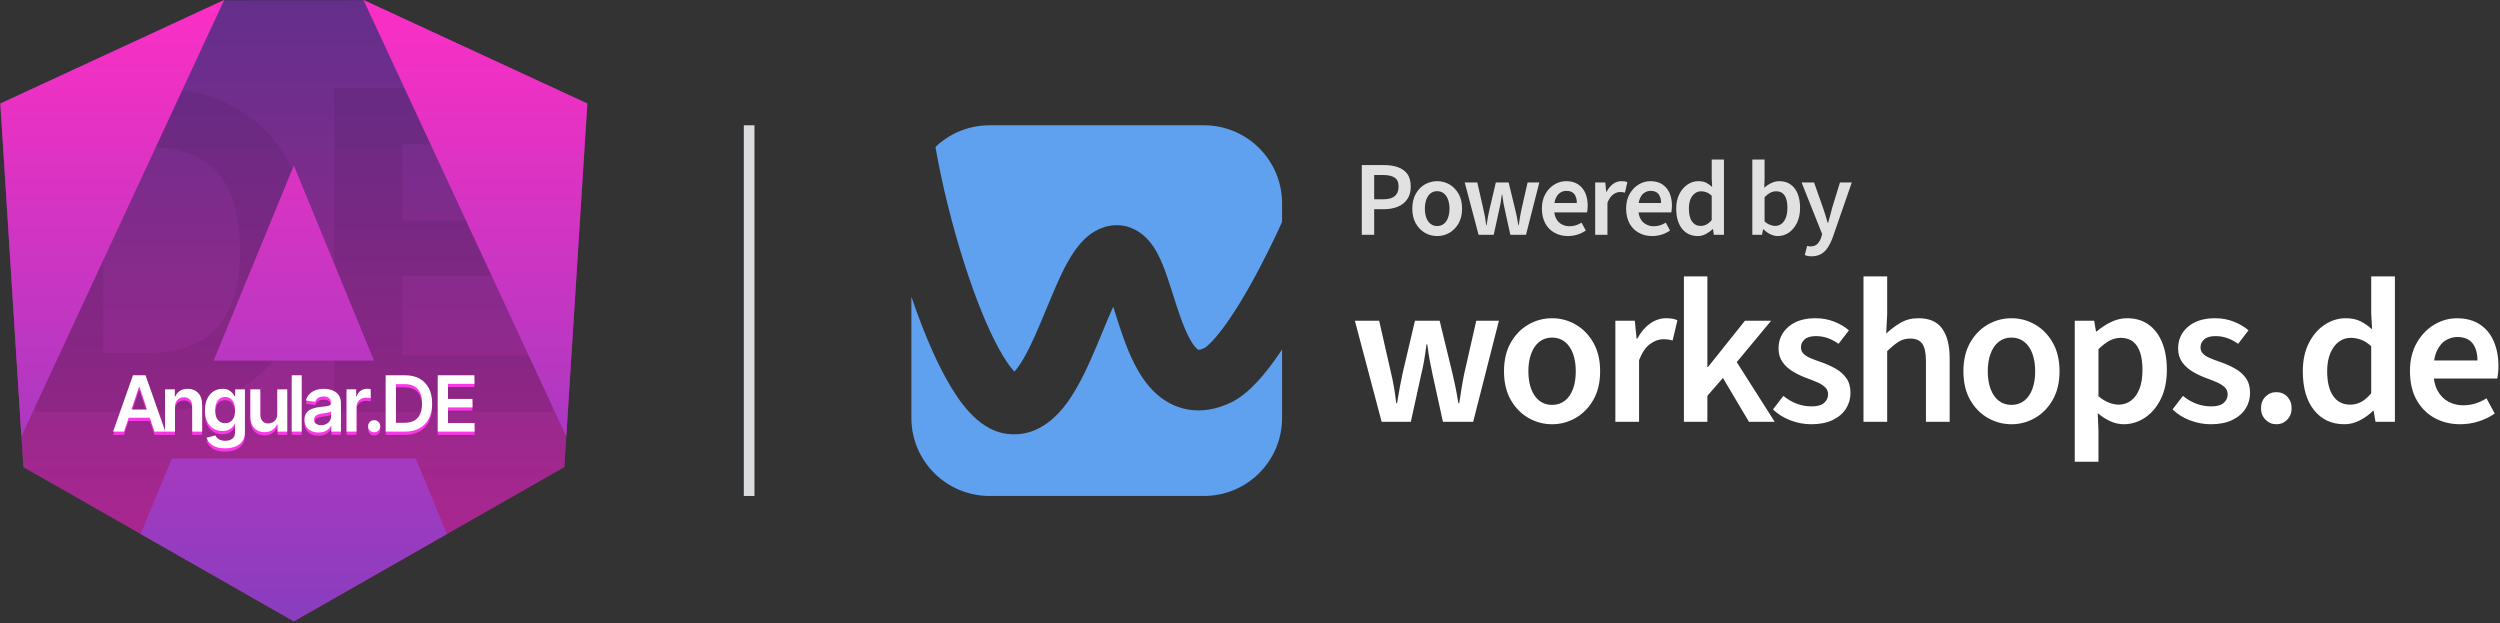 <?xml version="1.0" encoding="UTF-8" standalone="no"?>
<!DOCTYPE svg PUBLIC "-//W3C//DTD SVG 1.1//EN" "http://www.w3.org/Graphics/SVG/1.1/DTD/svg11.dtd">
<svg width="100%" height="100%" viewBox="0 0 999 249" version="1.1" xmlns="http://www.w3.org/2000/svg" xmlns:xlink="http://www.w3.org/1999/xlink" xml:space="preserve" xmlns:serif="http://www.serif.com/" style="fill-rule:evenodd;clip-rule:evenodd;stroke-linejoin:round;stroke-miterlimit:2;">
    <rect x="0" y="0" width="999" height="249" fill="#333333" stroke="none"/>
    <path d="M544.177,93.817L544.177,65.96L552.952,65.96C555.039,65.96 556.871,66.216 558.489,66.77C560.108,67.323 561.386,68.218 562.323,69.453C563.26,70.688 563.729,72.392 563.729,74.564C563.729,76.609 563.26,78.313 562.323,79.633C561.386,80.954 560.151,81.976 558.532,82.615C556.913,83.254 555.124,83.595 553.122,83.595L549.118,83.595L549.118,93.817L544.177,93.817ZM549.118,79.633L552.739,79.633C554.826,79.633 556.36,79.207 557.339,78.355C558.362,77.503 558.873,76.226 558.873,74.564C558.873,72.818 558.319,71.583 557.254,70.944C556.189,70.262 554.613,69.922 552.569,69.922L549.118,69.922L549.118,79.633ZM574.275,94.329C572.571,94.329 570.91,93.903 569.419,93.051C567.886,92.156 566.693,90.921 565.756,89.302C564.819,87.641 564.35,85.682 564.35,83.382C564.35,81.039 564.819,79.079 565.756,77.418C566.693,75.8 567.886,74.522 569.419,73.67C570.91,72.818 572.571,72.392 574.275,72.392C576.021,72.392 577.64,72.818 579.173,73.67C580.664,74.522 581.9,75.8 582.837,77.418C583.774,79.079 584.242,81.039 584.242,83.382C584.242,85.682 583.774,87.641 582.837,89.302C581.9,90.921 580.664,92.156 579.173,93.051C577.64,93.903 576.021,94.329 574.275,94.329ZM574.275,90.325C575.297,90.325 576.192,90.026 576.916,89.473C577.683,88.876 578.236,88.067 578.62,87.045C579.003,85.98 579.216,84.787 579.216,83.382C579.216,81.976 579.003,80.741 578.62,79.718C578.236,78.654 577.683,77.844 576.916,77.248C576.192,76.694 575.297,76.396 574.275,76.396C573.253,76.396 572.401,76.694 571.677,77.248C570.91,77.844 570.356,78.654 569.973,79.718C569.59,80.741 569.377,81.976 569.377,83.382C569.377,84.787 569.59,85.98 569.973,87.045C570.356,88.067 570.91,88.876 571.677,89.473C572.401,90.026 573.253,90.325 574.275,90.325ZM590.837,93.817L585.299,72.903L590.326,72.903L592.796,83.765C593.009,84.702 593.222,85.639 593.392,86.619C593.563,87.599 593.733,88.749 593.861,89.984L594.031,89.984C594.244,88.749 594.415,87.599 594.585,86.619C594.798,85.639 594.968,84.702 595.181,83.765L597.737,72.903L602.848,72.903L605.489,83.765C605.702,84.702 605.915,85.639 606.128,86.619C606.341,87.599 606.512,88.749 606.725,89.984L606.895,89.984C607.108,88.749 607.278,87.599 607.406,86.619C607.577,85.639 607.747,84.702 607.96,83.765L610.43,72.903L615.116,72.903L609.791,93.817L603.53,93.817L601.4,84.106C601.187,83.169 601.017,82.232 600.804,81.294C600.634,80.315 600.463,79.165 600.293,77.802L600.122,77.802C599.952,79.165 599.782,80.315 599.611,81.294C599.441,82.232 599.228,83.169 599.015,84.106L596.885,93.817L590.837,93.817ZM621.089,84.872C621.218,85.838 621.474,86.658 621.846,87.343C622.399,88.408 623.166,89.175 624.103,89.643C625.04,90.154 626.062,90.41 627.127,90.41C628.022,90.41 628.916,90.282 629.726,90.026C630.535,89.771 631.259,89.43 631.983,88.962L633.687,92.114C632.707,92.795 631.642,93.349 630.407,93.732C629.172,94.116 627.851,94.329 626.531,94.329C624.572,94.329 622.783,93.903 621.207,93.008C619.631,92.156 618.395,90.921 617.501,89.302C616.606,87.641 616.138,85.682 616.138,83.339C616.138,81.081 616.606,79.122 617.543,77.503C618.481,75.842 619.673,74.607 621.164,73.713C622.655,72.818 624.188,72.392 625.849,72.392C627.766,72.392 629.342,72.818 630.62,73.67C631.898,74.522 632.835,75.672 633.517,77.163C634.156,78.654 634.454,80.4 634.454,82.317C634.454,82.785 634.411,83.211 634.369,83.637C634.326,84.063 634.283,84.489 634.198,84.872L621.089,84.872ZM621.148,81.124L630.109,81.124C630.109,79.633 629.768,78.441 629.087,77.546C628.405,76.694 627.34,76.268 625.935,76.268C625.125,76.268 624.359,76.481 623.635,76.907C622.868,77.333 622.229,78.057 621.76,79.079C621.479,79.642 621.275,80.322 621.148,81.124ZM637.435,93.817L637.435,72.903L641.482,72.903L641.823,76.609L641.993,76.609C642.717,75.246 643.612,74.224 644.634,73.457C645.699,72.733 646.764,72.392 647.914,72.392C648.468,72.392 648.894,72.435 649.277,72.477C649.66,72.562 650.001,72.648 650.299,72.818L649.319,76.992C648.979,76.907 648.681,76.822 648.382,76.779C648.127,76.737 647.743,76.737 647.275,76.737C646.466,76.737 645.571,77.035 644.677,77.674C643.74,78.313 642.973,79.463 642.334,81.039L642.334,93.817L637.435,93.817ZM654.748,84.872C654.877,85.838 655.133,86.658 655.505,87.343C656.058,88.408 656.825,89.175 657.762,89.643C658.699,90.154 659.721,90.41 660.786,90.41C661.681,90.41 662.575,90.282 663.385,90.026C664.194,89.771 664.918,89.43 665.642,88.962L667.346,92.114C666.366,92.795 665.301,93.349 664.066,93.732C662.831,94.116 661.51,94.329 660.19,94.329C658.231,94.329 656.442,93.903 654.866,93.008C653.29,92.156 652.054,90.921 651.16,89.302C650.265,87.641 649.797,85.682 649.797,83.339C649.797,81.081 650.265,79.122 651.202,77.503C652.14,75.842 653.332,74.607 654.823,73.713C656.314,72.818 657.847,72.392 659.508,72.392C661.425,72.392 663.001,72.818 664.279,73.67C665.557,74.522 666.494,75.672 667.176,77.163C667.815,78.654 668.113,80.4 668.113,82.317C668.113,82.785 668.07,83.211 668.028,83.637C667.985,84.063 667.942,84.489 667.857,84.872L654.748,84.872ZM654.807,81.124L663.768,81.124C663.768,79.633 663.427,78.441 662.746,77.546C662.064,76.694 660.999,76.268 659.594,76.268C658.784,76.268 658.018,76.481 657.294,76.907C656.527,77.333 655.888,78.057 655.419,79.079C655.138,79.642 654.934,80.322 654.807,81.124ZM678.42,94.329C675.821,94.329 673.734,93.349 672.158,91.432C670.625,89.473 669.816,86.789 669.816,83.382C669.816,81.081 670.242,79.165 671.093,77.503C671.903,75.885 673.01,74.607 674.373,73.713C675.736,72.818 677.142,72.392 678.675,72.392C679.868,72.392 680.89,72.605 681.742,72.988C682.552,73.414 683.361,73.968 684.17,74.692L684,71.327L684,63.745L688.898,63.745L688.898,93.817L684.852,93.817L684.511,91.56L684.341,91.56C683.574,92.327 682.679,92.965 681.657,93.519C680.635,94.073 679.527,94.329 678.42,94.329ZM679.612,90.282C680.422,90.282 681.188,90.069 681.913,89.728C682.594,89.345 683.318,88.749 684,87.939L684,78.185C683.276,77.546 682.552,77.078 681.87,76.822C681.146,76.566 680.464,76.439 679.74,76.439C678.846,76.439 678.036,76.694 677.312,77.248C676.546,77.759 675.992,78.568 675.523,79.591C675.097,80.613 674.884,81.848 674.884,83.339C674.884,85.597 675.268,87.3 676.12,88.493C676.972,89.686 678.122,90.282 679.612,90.282ZM710.366,94.329C709.429,94.329 708.449,94.073 707.47,93.604C706.49,93.178 705.553,92.497 704.658,91.602L704.531,91.602L704.105,93.817L700.228,93.817L700.228,63.745L705.127,63.745L705.127,71.498L704.999,74.99C705.894,74.224 706.831,73.585 707.896,73.116C708.918,72.605 709.983,72.392 711.048,72.392C712.794,72.392 714.285,72.818 715.52,73.713C716.755,74.564 717.692,75.8 718.331,77.376C718.97,78.994 719.311,80.868 719.311,82.998C719.311,85.384 718.885,87.428 718.033,89.132C717.181,90.836 716.074,92.114 714.753,93.008C713.39,93.903 711.942,94.329 710.366,94.329ZM709.344,90.282C710.281,90.282 711.09,89.984 711.857,89.473C712.581,88.919 713.177,88.11 713.603,87.045C714.029,85.98 714.242,84.659 714.242,83.083C714.242,81.678 714.114,80.485 713.774,79.505C713.476,78.526 712.964,77.759 712.325,77.248C711.644,76.694 710.792,76.439 709.727,76.439C708.96,76.439 708.236,76.609 707.47,76.992C706.703,77.376 705.936,77.972 705.127,78.781L705.127,88.536C705.894,89.175 706.618,89.6 707.342,89.856C708.066,90.154 708.747,90.282 709.344,90.282ZM723.92,102.422C723.324,102.422 722.855,102.379 722.429,102.294C721.961,102.209 721.577,102.081 721.194,101.91L722.131,98.247C722.429,98.332 722.685,98.375 722.898,98.418C723.153,98.46 723.366,98.46 723.579,98.46C724.687,98.46 725.581,98.12 726.263,97.438C726.902,96.756 727.413,95.905 727.754,94.882L728.137,93.562L719.916,72.903L724.9,72.903L728.52,83.169C728.819,84.063 729.159,85.043 729.457,86.022C729.756,87.045 730.054,88.067 730.352,89.047L730.522,89.047C730.778,88.067 731.076,87.087 731.332,86.108C731.587,85.085 731.843,84.106 732.098,83.169L735.25,72.903L739.978,72.903L732.397,94.754C731.843,96.331 731.161,97.694 730.437,98.844C729.713,99.994 728.819,100.846 727.754,101.485C726.731,102.081 725.411,102.422 723.92,102.422Z" style="fill:white;fill-opacity:0.85;"/>
    <path d="M552.097,168.539L541.409,128.17L551.111,128.17L555.879,149.135C556.318,150.944 556.702,152.794 557.03,154.685C557.359,156.576 557.661,158.727 557.935,161.139L558.264,161.139C558.647,158.727 559.017,156.576 559.374,154.685C559.73,152.794 560.1,150.944 560.484,149.135L565.417,128.17L575.283,128.17L580.38,149.135C580.819,150.944 581.23,152.794 581.614,154.685C581.997,156.576 582.381,158.727 582.765,161.139L583.094,161.139C583.477,158.727 583.82,156.576 584.121,154.685C584.423,152.794 584.765,150.944 585.149,149.135L589.918,128.17L598.962,128.17L588.684,168.539L576.598,168.539L572.487,149.793C572.104,147.984 571.734,146.162 571.377,144.326C571.021,142.489 570.679,140.256 570.35,137.625L570.021,137.625C569.692,140.256 569.363,142.489 569.034,144.326C568.705,146.162 568.322,147.984 567.883,149.793L563.772,168.539L552.097,168.539ZM620.207,169.525C616.853,169.525 613.714,168.692 610.793,167.026C607.871,165.36 605.508,162.951 603.705,159.799C601.902,156.648 601,152.841 601,148.379C601,143.895 601.902,140.072 603.705,136.909C605.508,133.746 607.871,131.332 610.793,129.666C613.714,128 616.853,127.166 620.207,127.166C623.561,127.166 626.693,128 629.604,129.666C632.514,131.332 634.877,133.746 636.691,136.909C638.506,140.072 639.413,143.895 639.413,148.379C639.413,152.841 638.506,156.648 636.691,159.799C634.877,162.951 632.514,165.36 629.604,167.026C626.693,168.692 623.561,169.525 620.207,169.525ZM620.207,161.797C622.18,161.797 623.88,161.243 625.305,160.136C626.73,159.03 627.815,157.467 628.561,155.45C629.306,153.433 629.679,151.076 629.679,148.379C629.679,145.682 629.306,143.319 628.561,141.291C627.815,139.263 626.73,137.69 625.305,136.572C623.88,135.454 622.18,134.895 620.207,134.895C618.234,134.895 616.54,135.454 615.126,136.572C613.711,137.69 612.626,139.263 611.87,141.291C611.114,143.319 610.735,145.682 610.735,148.379C610.735,151.076 611.114,153.433 611.87,155.45C612.626,157.467 613.711,159.03 615.126,160.136C616.54,161.243 618.234,161.797 620.207,161.797ZM645.497,168.539L645.497,128.153L653.258,128.153L653.981,135.356L654.244,135.356C655.67,132.714 657.388,130.689 659.4,129.28C661.412,127.871 663.519,127.166 665.723,127.166C666.742,127.166 667.611,127.23 668.329,127.356C669.047,127.482 669.702,127.693 670.294,127.989L668.386,136.046C667.762,135.882 667.175,135.758 666.627,135.676C666.079,135.594 665.372,135.553 664.505,135.553C662.894,135.553 661.209,136.169 659.449,137.403C657.69,138.636 656.196,140.804 654.968,143.907L654.968,168.539L645.497,168.539ZM672.892,168.539L672.892,110.459L682.265,110.459L682.265,146.637L682.527,146.637L697.294,128.153L707.752,128.153L694.005,144.696L709.166,168.539L698.873,168.539L688.48,151.01L682.265,158.179L682.265,168.539L672.892,168.539ZM723.768,169.525C720.94,169.525 718.169,169.007 715.455,167.972C712.742,166.936 710.416,165.48 708.476,163.606L712.619,158.213C714.428,159.649 716.264,160.704 718.128,161.378C719.991,162.052 721.959,162.389 724.031,162.389C726.234,162.389 727.865,161.926 728.923,161C729.981,160.074 730.51,158.925 730.51,157.555C730.51,156.425 730.11,155.482 729.31,154.726C728.51,153.97 727.471,153.315 726.193,152.761C724.916,152.208 723.527,151.657 722.025,151.109C720.063,150.396 718.221,149.527 716.5,148.502C714.778,147.477 713.383,146.213 712.315,144.712C711.246,143.21 710.711,141.385 710.711,139.236C710.711,135.706 712.038,132.813 714.691,130.554C717.344,128.296 720.918,127.166 725.413,127.166C728.142,127.166 730.653,127.619 732.944,128.523C735.234,129.427 737.197,130.587 738.83,132.001L734.687,137.395C733.239,136.364 731.776,135.591 730.296,135.075C728.816,134.56 727.265,134.303 725.643,134.303C723.604,134.303 722.096,134.741 721.12,135.618C720.144,136.495 719.656,137.548 719.656,138.776C719.656,139.774 719.971,140.607 720.602,141.275C721.232,141.944 722.148,142.538 723.348,143.059C724.549,143.58 725.994,144.125 727.682,144.696C729.764,145.419 731.705,146.288 733.502,147.302C735.3,148.316 736.742,149.599 737.827,151.15C738.913,152.701 739.455,154.649 739.455,156.995C739.455,159.308 738.855,161.41 737.655,163.301C736.455,165.192 734.69,166.702 732.36,167.832C730.031,168.961 727.167,169.525 723.768,169.525ZM744.651,168.539L744.651,110.459L754.122,110.459L754.122,125.49L753.728,133.284C755.438,131.672 757.332,130.25 759.409,129.016C761.486,127.783 763.901,127.166 766.653,127.166C771.005,127.166 774.165,128.567 776.133,131.368C778.1,134.169 779.084,138.118 779.084,143.216L779.084,168.539L769.612,168.539L769.612,144.432C769.612,141.1 769.119,138.743 768.132,137.361C767.146,135.98 765.546,135.289 763.332,135.289C761.555,135.289 759.999,135.717 758.661,136.572C757.324,137.427 755.811,138.677 754.122,140.321L754.122,168.539L744.651,168.539ZM803.783,169.525C800.428,169.525 797.29,168.692 794.368,167.026C791.446,165.36 789.084,162.951 787.281,159.799C785.478,156.648 784.576,152.841 784.576,148.379C784.576,143.895 785.478,140.072 787.281,136.909C789.084,133.746 791.446,131.332 794.368,129.666C797.29,128 800.428,127.166 803.783,127.166C807.137,127.166 810.269,128 813.179,129.666C816.09,131.332 818.452,133.746 820.267,136.909C822.081,140.072 822.988,143.895 822.988,148.379C822.988,152.841 822.081,156.648 820.267,159.799C818.452,162.951 816.09,165.36 813.179,167.026C810.269,168.692 807.137,169.525 803.783,169.525ZM803.783,161.797C805.756,161.797 807.455,161.243 808.88,160.136C810.305,159.03 811.391,157.467 812.136,155.45C812.882,153.433 813.255,151.076 813.255,148.379C813.255,145.682 812.882,143.319 812.136,141.291C811.391,139.263 810.305,137.69 808.88,136.572C807.455,135.454 805.756,134.895 803.783,134.895C801.81,134.895 800.116,135.454 798.701,136.572C797.287,137.69 796.202,139.263 795.445,141.291C794.689,143.319 794.311,145.682 794.311,148.379C794.311,151.076 794.689,153.433 795.445,155.45C796.202,157.467 797.287,159.03 798.701,160.136C800.116,161.243 801.81,161.797 803.783,161.797ZM829.073,184.522L829.073,128.153L836.833,128.153L837.557,132.462L837.82,132.462C839.53,130.971 841.435,129.715 843.535,128.696C845.634,127.676 847.785,127.166 849.988,127.166C853.354,127.166 856.218,128.013 858.581,129.707C860.943,131.4 862.749,133.788 863.999,136.868C865.248,139.949 865.873,143.566 865.873,147.721C865.873,152.325 865.056,156.253 863.423,159.503C861.79,162.754 859.666,165.237 857.051,166.952C854.437,168.668 851.633,169.525 848.641,169.525C846.875,169.525 845.113,169.136 843.354,168.358C841.594,167.579 839.892,166.488 838.248,165.086L838.543,171.794L838.543,184.522L829.073,184.522ZM846.634,161.698C848.432,161.698 850.049,161.177 851.485,160.136C852.921,159.094 854.056,157.543 854.889,155.482C855.722,153.421 856.139,150.867 856.139,147.82C856.139,145.134 855.832,142.835 855.218,140.922C854.604,139.009 853.653,137.543 852.365,136.523C851.077,135.504 849.408,134.994 847.357,134.994C845.922,134.994 844.491,135.361 843.066,136.095C841.64,136.83 840.133,137.976 838.543,139.533L838.543,158.344C840.002,159.561 841.43,160.424 842.828,160.934C844.225,161.443 845.494,161.698 846.634,161.698ZM883.435,169.525C880.607,169.525 877.836,169.007 875.122,167.972C872.409,166.936 870.083,165.48 868.143,163.606L872.286,158.213C874.095,159.649 875.931,160.704 877.794,161.378C879.658,162.052 881.626,162.389 883.697,162.389C885.901,162.389 887.532,161.926 888.59,161C889.648,160.074 890.177,158.925 890.177,157.555C890.177,156.425 889.777,155.482 888.977,154.726C888.176,153.97 887.138,153.315 885.86,152.761C884.583,152.208 883.193,151.657 881.692,151.109C879.73,150.396 877.888,149.527 876.167,148.502C874.445,147.477 873.05,146.213 871.981,144.712C870.913,143.21 870.378,141.385 870.378,139.236C870.378,135.706 871.705,132.813 874.358,130.554C877.011,128.296 880.585,127.166 885.08,127.166C887.809,127.166 890.319,127.619 892.61,128.523C894.901,129.427 896.863,130.587 898.497,132.001L894.354,137.395C892.906,136.364 891.443,135.591 889.963,135.075C888.483,134.56 886.932,134.303 885.31,134.303C883.271,134.303 881.763,134.741 880.787,135.618C879.811,136.495 879.323,137.548 879.323,138.776C879.323,139.774 879.638,140.607 880.269,141.275C880.899,141.944 881.815,142.538 883.015,143.059C884.216,143.58 885.66,144.125 887.348,144.696C889.431,145.419 891.372,146.288 893.169,147.302C894.967,148.316 896.409,149.599 897.494,151.15C898.58,152.701 899.122,154.649 899.122,156.995C899.122,159.308 898.522,161.41 897.322,163.301C896.122,165.192 894.357,166.702 892.027,167.832C889.698,168.961 886.834,169.525 883.435,169.525ZM909.612,169.525C907.913,169.525 906.469,168.914 905.28,167.692C904.091,166.47 903.496,164.955 903.496,163.146C903.496,161.26 904.091,159.714 905.28,158.508C906.469,157.302 907.913,156.699 909.612,156.699C911.366,156.699 912.825,157.302 913.987,158.508C915.149,159.714 915.73,161.26 915.73,163.146C915.73,164.955 915.149,166.47 913.987,167.692C912.825,168.914 911.366,169.525 909.612,169.525ZM936.777,169.525C931.746,169.525 927.725,167.659 924.716,163.926C921.707,160.193 920.203,155.011 920.203,148.379C920.203,143.994 921.011,140.22 922.628,137.058C924.245,133.895 926.358,131.456 928.967,129.74C931.576,128.024 934.355,127.166 937.304,127.166C939.617,127.166 941.577,127.558 943.183,128.343C944.788,129.127 946.359,130.214 947.893,131.606L947.532,125.094L947.532,110.459L957.003,110.459L957.003,168.539L949.242,168.539L948.518,164.165L948.256,164.165C946.776,165.644 945.038,166.908 943.043,167.955C941.047,169.002 938.959,169.525 936.777,169.525ZM939.113,161.698C940.691,161.698 942.163,161.334 943.528,160.605C944.892,159.876 946.227,158.727 947.532,157.159L947.532,138.348C946.161,137.099 944.796,136.227 943.437,135.734C942.078,135.24 940.702,134.994 939.309,134.994C937.6,134.994 936.038,135.512 934.624,136.548C933.209,137.583 932.074,139.096 931.219,141.086C930.364,143.076 929.937,145.474 929.937,148.28C929.937,152.654 930.742,155.984 932.354,158.27C933.965,160.555 936.218,161.698 939.113,161.698ZM972.574,151.273C972.816,153.14 973.305,154.744 974.039,156.083C975.135,158.083 976.587,159.563 978.396,160.523C980.205,161.482 982.151,161.961 984.234,161.961C985.988,161.961 987.646,161.715 989.208,161.221C990.77,160.728 992.236,160.043 993.607,159.166L996.895,165.25C995.032,166.566 992.908,167.607 990.523,168.374C988.139,169.142 985.659,169.525 983.083,169.525C979.301,169.525 975.889,168.69 972.847,167.018C969.804,165.346 967.406,162.934 965.652,159.783C963.898,156.631 963.021,152.808 963.021,148.313C963.021,143.928 963.926,140.16 965.735,137.008C967.543,133.856 969.873,131.431 972.723,129.732C975.573,128.033 978.588,127.183 981.767,127.183C985.44,127.183 988.509,128.005 990.976,129.65C993.442,131.294 995.292,133.555 996.525,136.433C997.759,139.31 998.375,142.613 998.375,146.34C998.375,147.217 998.334,148.067 998.252,148.889C998.17,149.711 998.046,150.506 997.882,151.273L972.574,151.273ZM972.686,144.038L989.989,144.038C989.989,141.133 989.331,138.844 988.016,137.173C986.7,135.501 984.672,134.665 981.932,134.665C980.397,134.665 978.903,135.076 977.451,135.898C975.998,136.72 974.792,138.118 973.833,140.091C973.306,141.175 972.924,142.491 972.686,144.038Z" style="fill:white;"/>
    <path d="M373.802,58.74C379.412,53.365 387.028,50.062 395.417,50.062L481.089,50.062C498.335,50.062 512.316,64.024 512.316,81.247L512.316,88.692C510.811,92.006 509.248,95.323 507.641,98.602C502.307,109.489 496.717,119.488 491.559,127.102C488.975,130.915 486.638,133.923 484.631,136.086C483.636,137.159 482.812,137.925 482.171,138.444C481.583,138.921 481.29,139.072 481.29,139.073C479.777,139.768 479.035,139.801 478.857,139.794C478.756,139.746 478.515,139.599 478.117,139.209C476.165,137.296 473.957,133.103 471.498,126.132C470.542,123.421 469.668,120.669 468.76,117.808C468.574,117.222 468.387,116.632 468.197,116.036C467.128,112.684 465.955,109.082 464.654,105.884C463.435,102.89 461.658,99.083 458.945,96.018C455.929,92.611 450.467,88.877 443.137,90.288C437.416,91.389 433.548,95.103 431.286,97.808C428.871,100.695 426.877,104.142 425.22,107.395C422.753,112.241 420.28,118.229 417.966,123.832C417.229,125.616 416.508,127.361 415.809,129.018C412.662,136.475 409.804,142.534 406.937,146.518C406.3,147.403 405.774,148.037 405.357,148.488C405.317,148.445 405.275,148.401 405.232,148.355C403.594,146.591 401.539,143.674 399.209,139.444C394.581,131.04 389.827,119.229 385.527,105.875C380.499,90.261 376.377,73.447 373.802,58.74ZM512.316,139.657L512.316,167.004C512.316,184.226 498.335,198.188 481.089,198.188L395.417,198.188C378.171,198.188 364.19,184.226 364.19,167.004L364.19,118.547C368.322,130.693 373.005,142.098 377.969,151.111C380.79,156.234 383.947,161.037 387.459,164.818C390.741,168.352 395.708,172.489 402.316,173.367C414.298,174.959 422.311,166.637 426.622,160.646C431.275,154.18 435.048,145.763 438.148,138.421C439.051,136.28 439.9,134.226 440.712,132.262C442.173,128.725 443.513,125.482 444.833,122.555C444.92,122.826 445.008,123.101 445.097,123.38C445.267,123.912 445.44,124.459 445.618,125.019C446.526,127.882 447.537,131.067 448.633,134.176C451.101,141.17 454.792,150.268 461.136,156.487C464.571,159.854 469.108,162.711 474.833,163.669C480.529,164.622 486.16,163.488 491.449,161.054C495.753,159.074 499.447,155.737 502.414,152.539C505.536,149.174 508.638,145.093 511.636,140.669C511.862,140.335 512.089,139.997 512.316,139.657ZM404.146,149.528C404.146,149.521 404.197,149.487 404.299,149.451C404.196,149.518 404.146,149.536 404.146,149.528ZM478.865,139.798C478.896,139.805 478.912,139.812 478.911,139.814C478.911,139.816 478.896,139.812 478.865,139.798ZM478.839,139.793C478.804,139.791 478.805,139.787 478.839,139.793ZM450.247,112.947C450.247,112.949 450.217,112.981 450.155,113.032C450.216,112.969 450.247,112.944 450.247,112.947Z" style="fill:rgb(95,161,238);"/>
    <path d="M89.356,0.1L145.399,0.062L234.698,41.36L234.698,41.442L225.499,186.639L117.419,248.25L9.338,186.639L0.134,41.362L89.356,0.1Z" style="fill:url(#_Linear1);"/>
    <path d="M145.264,0L89.573,0L0.134,41.362L9.338,186.639L117.419,248.25L225.499,186.639L234.703,41.362L145.264,-0Z" style="fill:rgb(15,15,17);fill-opacity:0.3;fill-rule:nonzero;"/>
    <path d="M59.877,164.56L13.988,164.56L13.988,35.164L60.258,35.164C73.273,35.164 84.47,37.748 93.849,42.918C103.228,48.088 110.448,55.502 115.508,65.159C120.568,74.816 123.098,86.367 123.098,99.81C123.098,113.264 120.565,124.832 115.499,134.512C110.433,144.193 103.182,151.62 93.745,156.796C84.309,161.972 73.02,164.56 59.877,164.56ZM41.292,58.645L41.292,141.078L58.626,141.078C66.766,141.078 73.606,139.648 79.147,136.788C84.688,133.928 88.865,129.449 91.679,123.353C94.492,117.257 95.899,109.409 95.899,99.81C95.899,90.222 94.496,82.397 91.688,76.335C88.88,70.273 84.708,65.81 79.173,62.944C73.638,60.078 66.813,58.645 58.695,58.645L41.292,58.645ZM133.485,164.56L133.485,35.164L220.71,35.164L220.71,57.707L160.788,57.707L160.788,88.138L216.124,88.138L216.124,110.265L160.788,110.265L160.788,142.016L220.849,142.016L220.849,164.56L133.485,164.56Z" style="fill-opacity:0.07;"/>
    <path d="M69.925,173.774L61.74,173.774L59.873,168.219L51.409,168.219L49.548,173.774L45.19,173.774L53.132,151.258L58.156,151.258L65.953,173.413L65.953,156.879L69.846,156.879L69.846,159.769L70.04,159.769C70.425,158.818 71.029,158.063 71.853,157.505C72.677,156.947 73.723,156.668 74.99,156.668C76.153,156.668 77.167,156.916 78.034,157.411C78.9,157.907 79.574,158.629 80.054,159.577C80.535,160.525 80.775,161.677 80.775,163.033L80.775,173.774L76.803,173.774L76.803,163.649C76.803,162.523 76.51,161.639 75.924,160.997C75.338,160.356 74.532,160.035 73.506,160.035C72.813,160.035 72.197,160.187 71.657,160.491C71.117,160.796 70.693,161.233 70.385,161.803C70.078,162.373 69.925,163.067 69.925,163.885L69.925,173.774ZM58.773,164.943L55.726,155.876L55.544,155.876L52.506,164.943L58.773,164.943ZM89.945,180.454C87.799,180.454 86.113,180.039 84.887,179.209C83.661,178.379 82.869,177.371 82.51,176.186L86.077,175.316C86.24,175.648 86.476,175.978 86.787,176.306C87.097,176.633 87.514,176.905 88.038,177.12C88.562,177.336 89.222,177.444 90.018,177.444C91.148,177.444 92.083,177.171 92.824,176.625C93.564,176.079 93.934,175.185 93.934,173.944L93.934,170.746L93.717,170.746C93.523,171.153 93.231,171.572 92.839,172.002C92.447,172.432 91.929,172.794 91.285,173.087C90.642,173.38 89.834,173.527 88.863,173.527C87.567,173.527 86.395,173.221 85.345,172.611C84.295,172 83.459,171.085 82.838,169.864C82.216,168.642 81.905,167.117 81.905,165.288C81.905,163.43 82.216,161.861 82.838,160.58C83.459,159.3 84.298,158.327 85.354,157.664C86.41,157 87.587,156.668 88.887,156.668C89.88,156.668 90.699,156.834 91.343,157.166C91.986,157.499 92.5,157.899 92.884,158.368C93.268,158.837 93.562,159.273 93.765,159.678L93.977,159.678L93.977,156.879L97.87,156.879L97.87,174.053C97.87,175.491 97.526,176.684 96.84,177.633C96.154,178.58 95.214,179.288 94.021,179.754C92.827,180.221 91.468,180.454 89.945,180.454ZM89.975,170.401C91.247,170.401 92.227,169.946 92.917,169.035C93.607,168.124 93.952,166.863 93.952,165.251C93.952,164.186 93.8,163.255 93.496,162.459C93.192,161.663 92.744,161.042 92.153,160.596C91.561,160.149 90.836,159.926 89.975,159.926C89.094,159.926 88.357,160.158 87.761,160.623C87.166,161.087 86.718,161.72 86.418,162.522C86.118,163.324 85.967,164.234 85.967,165.251C85.967,166.283 86.119,167.186 86.423,167.961C86.726,168.736 87.176,169.336 87.775,169.762C88.373,170.189 89.107,170.401 89.975,170.401ZM110.805,166.69L110.805,156.879L114.777,156.879L114.777,173.774L110.926,173.774L110.926,170.77L110.745,170.77C110.358,171.711 109.733,172.485 108.87,173.091C108.006,173.698 106.939,173.996 105.667,173.986C104.561,173.986 103.586,173.741 102.742,173.25C101.897,172.759 101.237,172.039 100.76,171.091C100.284,170.142 100.046,168.989 100.046,167.633L100.046,156.879L104.017,156.879L104.017,167.034C104.017,168.096 104.312,168.944 104.901,169.576C105.491,170.209 106.262,170.52 107.215,170.51C107.803,170.51 108.371,170.37 108.918,170.089C109.465,169.808 109.916,169.384 110.272,168.816C110.627,168.249 110.805,167.54 110.805,166.69ZM120.55,151.258L120.55,173.775L116.578,173.775L116.578,151.258L120.55,151.258ZM127.332,174.119C126.26,174.119 125.295,173.925 124.436,173.537C123.578,173.149 122.902,172.577 122.408,171.822C121.914,171.066 121.668,170.136 121.668,169.029C121.668,168.078 121.845,167.292 122.2,166.67C122.554,166.049 123.036,165.55 123.646,165.174C124.255,164.798 124.941,164.514 125.704,164.321C126.467,164.127 127.259,163.988 128.081,163.903C129.076,163.797 129.88,163.702 130.491,163.619C131.103,163.536 131.549,163.405 131.83,163.223C132.111,163.042 132.252,162.763 132.252,162.386L132.252,162.308C132.252,161.488 132.009,160.85 131.522,160.396C131.035,159.942 130.328,159.715 129.399,159.715C128.428,159.715 127.658,159.927 127.09,160.351C126.522,160.775 126.137,161.276 125.935,161.854L122.223,161.328C122.518,160.301 123.003,159.441 123.679,158.75C124.355,158.059 125.179,157.539 126.151,157.191C127.123,156.842 128.2,156.668 129.381,156.668C130.187,156.668 130.993,156.762 131.799,156.95C132.605,157.139 133.344,157.453 134.016,157.893C134.687,158.333 135.226,158.928 135.633,159.676C136.039,160.425 136.242,161.357 136.242,162.471L136.242,173.774L132.409,173.774L132.409,171.441L132.288,171.441C132.049,171.913 131.709,172.352 131.27,172.758C130.83,173.164 130.286,173.492 129.636,173.743C128.986,173.993 128.218,174.119 127.332,174.119ZM128.353,171.187C129.155,171.187 129.849,171.028 130.436,170.71C131.022,170.391 131.475,169.969 131.796,169.442C132.116,168.915 132.276,168.34 132.276,167.718L132.276,165.729C132.145,165.832 131.933,165.927 131.64,166.014C131.347,166.102 131.015,166.18 130.646,166.249C130.276,166.317 129.912,166.376 129.553,166.425C129.194,166.475 128.885,166.517 128.625,166.551C128.031,166.634 127.499,166.767 127.029,166.951C126.56,167.136 126.189,167.39 125.919,167.714C125.648,168.039 125.512,168.459 125.512,168.975C125.512,169.702 125.779,170.253 126.312,170.627C126.845,171 127.525,171.187 128.353,171.187ZM138.49,173.774L138.49,156.879L142.335,156.879L142.335,159.714L142.516,159.714C142.824,158.733 143.355,157.977 144.11,157.446C144.865,156.915 145.724,156.649 146.687,156.649C146.906,156.649 147.153,156.659 147.427,156.678C147.701,156.697 147.932,156.726 148.119,156.765L148.119,160.409C147.944,160.353 147.675,160.304 147.312,160.262C146.95,160.219 146.6,160.198 146.264,160.198C145.537,160.198 144.885,160.354 144.308,160.667C143.732,160.979 143.28,161.409 142.953,161.957C142.625,162.505 142.462,163.138 142.462,163.855L142.462,173.774L138.49,173.774ZM149.519,174.028C148.838,174.028 148.262,173.795 147.791,173.328C147.321,172.862 147.086,172.29 147.086,171.614C147.086,170.936 147.321,170.365 147.791,169.898C148.262,169.432 148.838,169.198 149.519,169.198C150.2,169.198 150.776,169.432 151.246,169.898C151.716,170.365 151.952,170.936 151.952,171.614C151.952,172.29 151.716,172.862 151.246,173.328C150.776,173.795 150.2,174.028 149.519,174.028ZM161.768,173.774L154.128,173.774L154.128,151.258L161.913,151.258C164.152,151.258 166.075,151.707 167.682,152.606C169.289,153.504 170.523,154.794 171.386,156.473C172.248,158.152 172.679,160.16 172.679,162.495C172.679,164.839 172.246,166.853 171.38,168.538C170.513,170.224 169.267,171.518 167.639,172.42C166.012,173.323 164.055,173.774 161.768,173.774ZM158.202,154.788L158.202,170.244L161.563,170.244C163.128,170.244 164.437,169.959 165.487,169.389C166.538,168.819 167.327,167.959 167.855,166.808C168.383,165.657 168.647,164.22 168.647,162.495C168.647,160.778 168.385,159.349 167.861,158.208C167.338,157.066 166.557,156.211 165.52,155.642C164.484,155.073 163.201,154.788 161.672,154.788L158.202,154.788ZM174.922,173.774L174.922,151.258L189.574,151.258L189.574,154.679L178.996,154.679L178.996,160.718L188.8,160.718L188.8,164.091L178.996,164.091L178.996,170.353L189.641,170.353L189.641,173.774L174.922,173.774Z" style="fill:rgb(250,56,231);"/>
    <path d="M85.364,144.1L117.415,66.158L149.467,144.1L85.364,144.1Z" style="fill:url(#_Linear2);"/>
    <path d="M69.925,172.478L61.74,172.478L59.873,166.923L51.409,166.923L49.548,172.478L45.19,172.478L53.132,149.962L58.156,149.962L65.953,172.117L65.953,155.583L69.846,155.583L69.846,158.472L70.04,158.472C70.425,157.521 71.029,156.767 71.853,156.209C72.677,155.651 73.723,155.372 74.99,155.372C76.153,155.372 77.167,155.619 78.034,156.115C78.9,156.611 79.574,157.332 80.054,158.281C80.535,159.228 80.775,160.381 80.775,161.737L80.775,172.478L76.803,172.478L76.803,162.353C76.803,161.227 76.51,160.343 75.924,159.701C75.338,159.059 74.532,158.739 73.506,158.739C72.813,158.739 72.197,158.891 71.657,159.195C71.117,159.499 70.693,159.936 70.385,160.506C70.078,161.077 69.925,161.771 69.925,162.589L69.925,172.478ZM58.773,163.647L55.726,154.58L55.544,154.58L52.506,163.647L58.773,163.647ZM89.945,179.157C87.799,179.157 86.113,178.742 84.887,177.912C83.661,177.082 82.869,176.075 82.51,174.89L86.077,174.02C86.24,174.352 86.476,174.682 86.787,175.009C87.097,175.337 87.514,175.608 88.038,175.824C88.562,176.04 89.222,176.147 90.018,176.147C91.148,176.147 92.083,175.874 92.824,175.328C93.564,174.782 93.934,173.888 93.934,172.647L93.934,169.45L93.717,169.45C93.523,169.857 93.231,170.275 92.839,170.706C92.447,171.136 91.929,171.497 91.285,171.791C90.642,172.084 89.834,172.23 88.863,172.23C87.567,172.23 86.395,171.925 85.345,171.314C84.295,170.704 83.459,169.788 82.838,168.567C82.216,167.346 81.905,165.821 81.905,163.991C81.905,162.134 82.216,160.564 82.838,159.284C83.459,158.003 84.298,157.031 85.354,156.367C86.41,155.703 87.587,155.372 88.887,155.372C89.88,155.372 90.699,155.538 91.343,155.87C91.986,156.203 92.5,156.603 92.884,157.072C93.268,157.54 93.562,157.977 93.765,158.382L93.977,158.382L93.977,155.583L97.87,155.583L97.87,172.756C97.87,174.195 97.526,175.388 96.84,176.336C96.154,177.284 95.214,177.991 94.021,178.458C92.827,178.924 91.468,179.157 89.945,179.157ZM89.975,169.105C91.247,169.105 92.227,168.65 92.917,167.739C93.607,166.828 93.952,165.567 93.952,163.955C93.952,162.889 93.8,161.958 93.496,161.162C93.192,160.366 92.744,159.745 92.153,159.299C91.561,158.853 90.836,158.63 89.975,158.63C89.094,158.63 88.357,158.862 87.761,159.326C87.166,159.791 86.718,160.424 86.418,161.226C86.118,162.028 85.967,162.938 85.967,163.955C85.967,164.987 86.119,165.89 86.423,166.665C86.726,167.44 87.176,168.04 87.775,168.466C88.373,168.892 89.107,169.105 89.975,169.105ZM110.805,165.394L110.805,155.583L114.777,155.583L114.777,172.478L110.926,172.478L110.926,169.474L110.745,169.474C110.358,170.415 109.733,171.189 108.87,171.795C108.006,172.402 106.939,172.7 105.667,172.69C104.561,172.69 103.586,172.444 102.742,171.954C101.897,171.463 101.237,170.743 100.76,169.794C100.284,168.845 100.046,167.692 100.046,166.337L100.046,155.583L104.017,155.583L104.017,165.738C104.017,166.8 104.312,167.647 104.901,168.28C105.491,168.912 106.262,169.224 107.215,169.214C107.803,169.214 108.371,169.073 108.918,168.792C109.465,168.511 109.916,168.087 110.272,167.52C110.627,166.953 110.805,166.244 110.805,165.394ZM120.55,149.962L120.55,172.479L116.578,172.479L116.578,149.962L120.55,149.962ZM127.332,172.823C126.26,172.823 125.295,172.629 124.436,172.241C123.578,171.853 122.902,171.281 122.408,170.526C121.914,169.77 121.668,168.839 121.668,167.733C121.668,166.782 121.845,165.996 122.2,165.374C122.554,164.753 123.036,164.254 123.646,163.878C124.255,163.502 124.941,163.217 125.704,163.024C126.467,162.831 127.259,162.692 128.081,162.607C129.076,162.5 129.88,162.406 130.491,162.323C131.103,162.24 131.549,162.108 131.83,161.927C132.111,161.746 132.252,161.467 132.252,161.09L132.252,161.011C132.252,160.191 132.009,159.554 131.522,159.1C131.035,158.645 130.328,158.418 129.399,158.418C128.428,158.418 127.658,158.63 127.09,159.054C126.522,159.478 126.137,159.98 125.935,160.558L122.223,160.032C122.518,159.004 123.003,158.145 123.679,157.454C124.355,156.763 125.179,156.243 126.151,155.894C127.123,155.546 128.2,155.372 129.381,155.372C130.187,155.372 130.993,155.466 131.799,155.654C132.605,155.842 133.344,156.157 134.016,156.597C134.687,157.037 135.226,157.632 135.633,158.38C136.039,159.129 136.242,160.06 136.242,161.174L136.242,172.478L132.409,172.478L132.409,170.145L132.288,170.145C132.049,170.616 131.709,171.055 131.27,171.461C130.83,171.867 130.286,172.196 129.636,172.446C128.986,172.697 128.218,172.823 127.332,172.823ZM128.353,169.891C129.155,169.891 129.849,169.732 130.436,169.413C131.022,169.095 131.475,168.672 131.796,168.145C132.116,167.619 132.276,167.044 132.276,166.421L132.276,164.433C132.145,164.536 131.933,164.63 131.64,164.718C131.347,164.806 131.015,164.884 130.646,164.952C130.276,165.021 129.912,165.08 129.553,165.129C129.194,165.179 128.885,165.22 128.625,165.255C128.031,165.337 127.499,165.471 127.029,165.655C126.56,165.839 126.189,166.094 125.919,166.418C125.648,166.743 125.512,167.163 125.512,167.679C125.512,168.406 125.779,168.956 126.312,169.33C126.845,169.704 127.525,169.891 128.353,169.891ZM138.49,172.478L138.49,155.583L142.335,155.583L142.335,158.418L142.516,158.418C142.824,157.437 143.355,156.68 144.11,156.15C144.865,155.619 145.724,155.353 146.687,155.353C146.906,155.353 147.153,155.363 147.427,155.382C147.701,155.401 147.932,155.43 148.119,155.468L148.119,159.113C147.944,159.057 147.675,159.008 147.312,158.965C146.95,158.923 146.6,158.902 146.264,158.902C145.537,158.902 144.885,159.058 144.308,159.37C143.732,159.683 143.28,160.112 142.953,160.661C142.625,161.209 142.462,161.842 142.462,162.559L142.462,172.478L138.49,172.478ZM149.519,172.732C148.838,172.732 148.262,172.499 147.791,172.032C147.321,171.566 147.086,170.994 147.086,170.317C147.086,169.64 147.321,169.068 147.791,168.602C148.262,168.136 148.838,167.902 149.519,167.902C150.2,167.902 150.776,168.136 151.246,168.602C151.716,169.068 151.952,169.64 151.952,170.317C151.952,170.994 151.716,171.566 151.246,172.032C150.776,172.499 150.2,172.732 149.519,172.732ZM161.768,172.478L154.128,172.478L154.128,149.962L161.913,149.962C164.152,149.962 166.075,150.411 167.682,151.309C169.289,152.208 170.523,153.497 171.386,155.177C172.248,156.856 172.679,158.863 172.679,161.198C172.679,163.542 172.246,165.556 171.38,167.242C170.513,168.927 169.267,170.221 167.639,171.124C166.012,172.027 164.055,172.478 161.768,172.478ZM158.202,153.492L158.202,168.948L161.563,168.948C163.128,168.948 164.437,168.663 165.487,168.092C166.538,167.522 167.327,166.662 167.855,165.511C168.383,164.361 168.647,162.923 168.647,161.198C168.647,159.482 168.385,158.053 167.861,156.911C167.338,155.77 166.557,154.915 165.52,154.345C164.484,153.776 163.201,153.492 161.672,153.492L158.202,153.492ZM174.922,172.478L174.922,149.962L189.574,149.962L189.574,153.383L178.996,153.383L178.996,159.421L188.8,159.421L188.8,162.794L178.996,162.794L178.996,169.057L189.641,169.057L189.641,172.478L174.922,172.478Z" style="fill:white;"/>
    <path d="M89.358,0.098L89.525,0.098L8.556,174.356L0.134,41.366C0.134,41.366 56.936,15.094 89.358,0.098ZM145.29,0.064L145.397,0.064L234.697,41.366L226.275,174.356L145.29,0.064ZM68.676,183.223L166.155,183.223L178.615,213.366L117.415,248.25L56.216,213.367L68.676,183.223Z" style="fill:url(#_Linear3);"/>
    <rect x="297.231" y="50.062" width="4.258" height="148.126" style="fill:rgb(219,220,222);"/>
    <defs>
        <linearGradient id="_Linear1" x1="0" y1="0" x2="1" y2="0" gradientUnits="userSpaceOnUse" gradientTransform="matrix(0.169,248.992,-248.992,0.169,117.331,0.081)"><stop offset="0" style="stop-color:rgb(136,61,191);stop-opacity:1"/><stop offset="1" style="stop-color:rgb(252,47,197);stop-opacity:1"/></linearGradient>
        <linearGradient id="_Linear2" x1="0" y1="0" x2="1" y2="0" gradientUnits="userSpaceOnUse" gradientTransform="matrix(-0.154,-248.992,248.992,-0.154,117.493,249.073)"><stop offset="0" style="stop-color:rgb(136,61,191);stop-opacity:1"/><stop offset="1" style="stop-color:rgb(252,47,197);stop-opacity:1"/></linearGradient>
        <linearGradient id="_Linear3" x1="0" y1="0" x2="1" y2="0" gradientUnits="userSpaceOnUse" gradientTransform="matrix(-0.154,-248.992,248.992,-0.154,117.493,249.073)"><stop offset="0" style="stop-color:rgb(136,61,191);stop-opacity:1"/><stop offset="1" style="stop-color:rgb(252,47,197);stop-opacity:1"/></linearGradient>
    </defs>
</svg>
